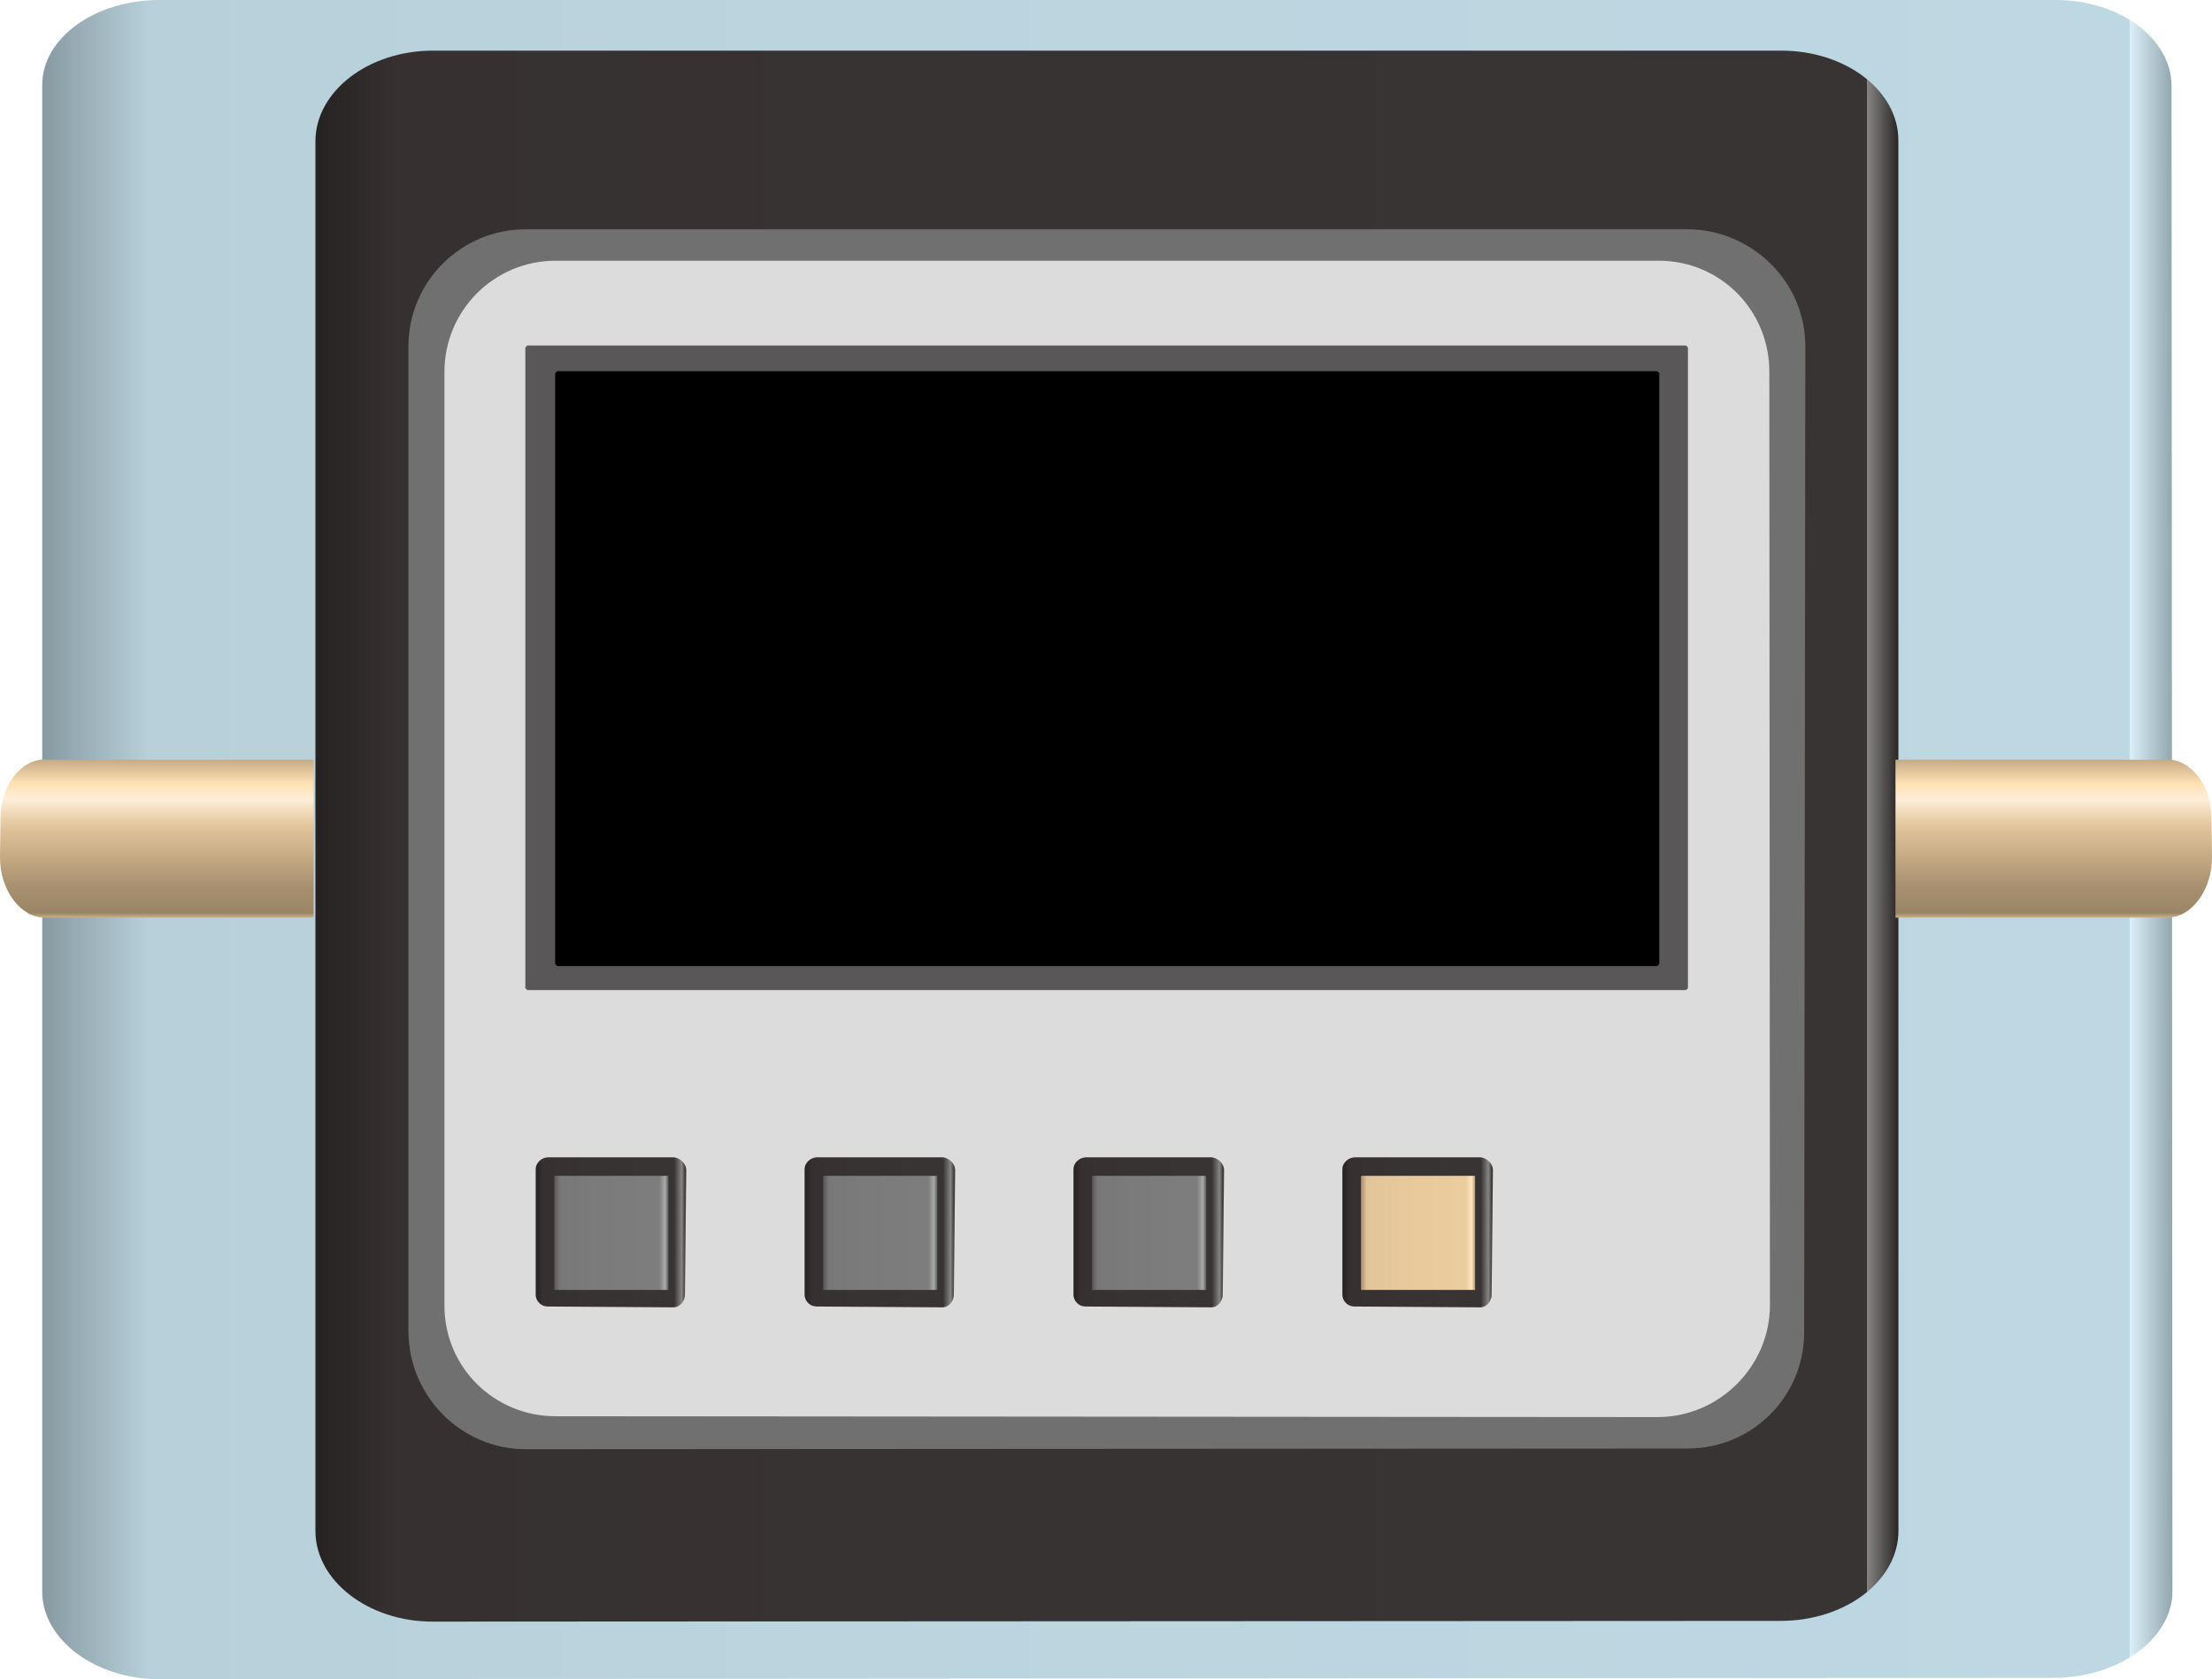 <?xml version="1.0" encoding="utf-8"?>
<!-- Generator: Adobe Illustrator 16.0.0, SVG Export Plug-In . SVG Version: 6.00 Build 0)  -->
<!DOCTYPE svg PUBLIC "-//W3C//DTD SVG 1.1//EN" "http://www.w3.org/Graphics/SVG/1.1/DTD/svg11.dtd">
<svg preserveAspectRatio="none"   version="1.1" id="图层_1" xmlns="http://www.w3.org/2000/svg" xmlns:xlink="http://www.w3.org/1999/xlink" x="0px" y="0px"
	 width="566.976px" height="430.5px" viewBox="-0.25 138.18 566.976 430.5" enable-background="new -0.25 138.18 566.976 430.5"
	 xml:space="preserve">
<g id="surface176">
	
		<linearGradient id="SVGID_1_" gradientUnits="userSpaceOnUse" x1="930.225" y1="-85.693" x2="202.226" y2="-85.693" gradientTransform="matrix(0.75 0 0 -0.75 -141.092 289.158)">
		<stop  offset="0" style="stop-color:#92A6AE"/>
		<stop  offset="0.02" style="stop-color:#DAEFF8"/>
		<stop  offset="0.02" style="stop-color:#BED8E3"/>
		<stop  offset="0.64" style="stop-color:#BBD5DF"/>
		<stop  offset="0.95" style="stop-color:#B7D0DA"/>
		<stop  offset="1" style="stop-color:#879AA2"/>
	</linearGradient>
	<path fill="url(#SVGID_1_)" d="M40.578,138.18h486c16.5,0,29.773,9.879,29.773,22.059l0.227,385.941
		c0,12-13.707,22.141-30.336,22.141l-485.664,0.359c-16.5,0-30-10.238-30-22.418V159.93c0-12,13.48-21.75,30.109-21.75H40.578z"/>
	
		<linearGradient id="SVGID_2_" gradientUnits="userSpaceOnUse" x1="743.222" y1="-67.193" x2="202.223" y2="-67.193" gradientTransform="matrix(0.75 0 0 -0.75 -71.067 302.143)">
		<stop  offset="0" style="stop-color:#292525"/>
		<stop  offset="0.02" style="stop-color:#868584"/>
		<stop  offset="0.02" style="stop-color:#383433"/>
		<stop  offset="0.64" style="stop-color:#373332"/>
		<stop  offset="0.95" style="stop-color:#363130"/>
		<stop  offset="1" style="stop-color:#252221"/>
	</linearGradient>
	<path fill="url(#SVGID_2_)" d="M110.602,151.164h345.75c16.5,0,29.977,10.262,29.977,22.965l0.023,356.535
		c0,12.75-13.559,23.066-30.188,23.066l-345.562,0.184c-16.5,0-30-10.523-30-23.227V174.414c0-12.75,13.48-23.25,30.113-23.25
		H110.602z"/>
	<path fill="#717070" d="M134.441,196.961h297.75c16.5,0,30.297,13.371,30.297,29.992l-0.297,252.757
		c0,16.5-13.289,29.828-29.918,29.828l-297.832,0.172c-16.5,0-30-13.648-30-30.27v-252.48c0-16.5,13.43-30,30.059-30H134.441z"/>
	
		<linearGradient id="SVGID_3_" gradientUnits="userSpaceOnUse" x1="255.639" y1="201.42" x2="255.639" y2="147.306" gradientTransform="matrix(0.75 0 0 -0.75 -151.788 483.92)">
		<stop  offset="0" style="stop-color:#C4AA84"/>
		<stop  offset="0.15" style="stop-color:#FFE0B3"/>
		<stop  offset="0.25" style="stop-color:#FFEED7"/>
		<stop  offset="0.44" style="stop-color:#DFC297"/>
		<stop  offset="0.6" style="stop-color:#C7AD86"/>
		<stop  offset="0.8" style="stop-color:#A89170"/>
		<stop  offset="0.97" style="stop-color:#998566"/>
		<stop  offset="1" style="stop-color:#CBB189"/>
	</linearGradient>
	<path fill="url(#SVGID_3_)" d="M11.133,332.941h69v40.5h-69c-6,0-11.383-6.941-11.383-15.43l0.133-10.07
		c0-8.25,5.074-15.086,11.5-15.086L11.133,332.941z"/>
	
		<linearGradient id="SVGID_4_" gradientUnits="userSpaceOnUse" x1="219.615" y1="201.419" x2="219.615" y2="147.305" gradientTransform="matrix(-0.75 0 0 -0.75 690.87 483.92)">
		<stop  offset="0" style="stop-color:#C4AA84"/>
		<stop  offset="0.15" style="stop-color:#FFE0B3"/>
		<stop  offset="0.25" style="stop-color:#FFEED7"/>
		<stop  offset="0.44" style="stop-color:#DFC297"/>
		<stop  offset="0.6" style="stop-color:#C7AD86"/>
		<stop  offset="0.8" style="stop-color:#A89170"/>
		<stop  offset="0.97" style="stop-color:#998566"/>
		<stop  offset="1" style="stop-color:#CBB189"/>
	</linearGradient>
	<path fill="url(#SVGID_4_)" d="M555.343,332.941h-69.75v40.5h69.75c6,0,11.383-6.941,11.383-15.43l-0.133-10.07
		c0-8.25-5.105-15.086-11.563-15.086L555.343,332.941z"/>
	<path fill="#DCDCDD" d="M142.168,205.016h282.75c15.75,0,28.344,12.684,28.344,28.449l0.156,239.3
		c0,15.75-13.043,28.719-28.816,28.719l-282.433-0.219c-15.75,0-28.5-12.563-28.5-28.328V233.516c0-15.75,12.738-28.5,28.512-28.5
		H142.168z"/>
	<path fill="#595757" stroke="#595757" stroke-linejoin="bevel" stroke-miterlimit="10" d="M134.902,227.258h297v164.25h-297
		V227.258z"/>
	<path stroke="#000000" stroke-linejoin="bevel" stroke-miterlimit="10" d="M142.555,233.848h282v151.5h-282V233.848z"/>
	
		<linearGradient id="SVGID_5_" gradientUnits="userSpaceOnUse" x1="253.663" y1="175.662" x2="202.226" y2="175.662" gradientTransform="matrix(0.75 0 0 -0.75 -14.611 585.859)">
		<stop  offset="0" style="stop-color:#292525"/>
		<stop  offset="0.03" style="stop-color:#868584"/>
		<stop  offset="0.08" style="stop-color:#383433"/>
		<stop  offset="0.64" style="stop-color:#373332"/>
		<stop  offset="0.95" style="stop-color:#363130"/>
		<stop  offset="1" style="stop-color:#252221"/>
	</linearGradient>
	<path fill="url(#SVGID_5_)" d="M140.059,434.878h32.25c1.5,0,3.328,1.457,3.328,3.254l-0.328,31.996c0,1.5-1.168,3.219-2.973,3.219
		l-32.277-0.219c-1.5,0-3-1.273-3-3.07v-32.18c0-1.5,1.461-3,3.262-3H140.059z"/>
	
		<linearGradient id="SVGID_6_" gradientUnits="userSpaceOnUse" x1="241.225" y1="181.805" x2="202.225" y2="181.805" gradientTransform="matrix(0.75 0 0 -0.75 -9.848 590.607)">
		<stop  offset="0" style="stop-color:#5F5F5F"/>
		<stop  offset="0.03" style="stop-color:#A9A9AA"/>
		<stop  offset="0.08" style="stop-color:#7D7D7E"/>
		<stop  offset="0.64" style="stop-color:#7B7B7C"/>
		<stop  offset="0.95" style="stop-color:#787879"/>
		<stop  offset="1" style="stop-color:#575758"/>
	</linearGradient>
	<path fill="url(#SVGID_6_)" d="M141.82,439.628h29.25v29.25h-29.25V439.628z"/>
	
		<linearGradient id="SVGID_7_" gradientUnits="userSpaceOnUse" x1="253.66" y1="175.662" x2="202.227" y2="175.662" gradientTransform="matrix(0.75 0 0 -0.75 54.313 585.859)">
		<stop  offset="0" style="stop-color:#292525"/>
		<stop  offset="0.03" style="stop-color:#868584"/>
		<stop  offset="0.08" style="stop-color:#383433"/>
		<stop  offset="0.64" style="stop-color:#373332"/>
		<stop  offset="0.95" style="stop-color:#363130"/>
		<stop  offset="1" style="stop-color:#252221"/>
	</linearGradient>
	<path fill="url(#SVGID_7_)" d="M208.984,434.878h32.25c1.5,0,3.324,1.457,3.324,3.254l-0.324,31.996c0,1.5-1.172,3.219-2.973,3.219
		l-32.277-0.219c-1.5,0-3-1.273-3-3.07v-32.18c0-1.5,1.457-3,3.258-3H208.984z"/>
	
		<linearGradient id="SVGID_8_" gradientUnits="userSpaceOnUse" x1="241.227" y1="181.805" x2="202.227" y2="181.805" gradientTransform="matrix(0.75 0 0 -0.75 59.076 590.607)">
		<stop  offset="0" style="stop-color:#5F5F5F"/>
		<stop  offset="0.03" style="stop-color:#A9A9AA"/>
		<stop  offset="0.08" style="stop-color:#7D7D7E"/>
		<stop  offset="0.64" style="stop-color:#7B7B7C"/>
		<stop  offset="0.95" style="stop-color:#787879"/>
		<stop  offset="1" style="stop-color:#575758"/>
	</linearGradient>
	<path fill="url(#SVGID_8_)" d="M210.746,439.628h29.25v29.25h-29.25V439.628z"/>
	
		<linearGradient id="SVGID_9_" gradientUnits="userSpaceOnUse" x1="253.663" y1="175.662" x2="202.226" y2="175.662" gradientTransform="matrix(0.75 0 0 -0.75 123.237 585.859)">
		<stop  offset="0" style="stop-color:#292525"/>
		<stop  offset="0.03" style="stop-color:#868584"/>
		<stop  offset="0.08" style="stop-color:#383433"/>
		<stop  offset="0.64" style="stop-color:#373332"/>
		<stop  offset="0.95" style="stop-color:#363130"/>
		<stop  offset="1" style="stop-color:#252221"/>
	</linearGradient>
	<path fill="url(#SVGID_9_)" d="M277.906,434.878h32.25c1.5,0,3.328,1.457,3.328,3.254l-0.328,31.996c0,1.5-1.172,3.219-2.973,3.219
		l-32.277-0.219c-1.5,0-3-1.273-3-3.07v-32.18c0-1.5,1.461-3,3.262-3H277.906z"/>
	
		<linearGradient id="SVGID_10_" gradientUnits="userSpaceOnUse" x1="241.224" y1="181.805" x2="202.225" y2="181.805" gradientTransform="matrix(0.75 0 0 -0.75 127.999 590.607)">
		<stop  offset="0" style="stop-color:#5F5F5F"/>
		<stop  offset="0.03" style="stop-color:#A9A9AA"/>
		<stop  offset="0.08" style="stop-color:#7D7D7E"/>
		<stop  offset="0.64" style="stop-color:#7B7B7C"/>
		<stop  offset="0.95" style="stop-color:#787879"/>
		<stop  offset="1" style="stop-color:#575758"/>
	</linearGradient>
	<path fill="url(#SVGID_10_)" d="M279.668,439.628h29.25v29.25h-29.25V439.628z"/>
	
		<linearGradient id="SVGID_11_" gradientUnits="userSpaceOnUse" x1="253.66" y1="175.662" x2="202.223" y2="175.662" gradientTransform="matrix(0.75 0 0 -0.75 192.16 585.859)">
		<stop  offset="0" style="stop-color:#292525"/>
		<stop  offset="0.03" style="stop-color:#868584"/>
		<stop  offset="0.08" style="stop-color:#383433"/>
		<stop  offset="0.64" style="stop-color:#373332"/>
		<stop  offset="0.95" style="stop-color:#363130"/>
		<stop  offset="1" style="stop-color:#252221"/>
	</linearGradient>
	<path fill="url(#SVGID_11_)" d="M346.828,434.878h32.25c1.5,0,3.328,1.457,3.328,3.254l-0.328,31.996
		c0,1.5-1.168,3.219-2.969,3.219l-32.281-0.219c-1.5,0-3-1.273-3-3.07v-32.18c0-1.5,1.461-3,3.262-3H346.828z"/>
	
		<linearGradient id="SVGID_12_" gradientUnits="userSpaceOnUse" x1="241.222" y1="181.805" x2="202.222" y2="181.805" gradientTransform="matrix(0.75 0 0 -0.75 196.923 590.607)">
		<stop  offset="0" style="stop-color:#B59D79"/>
		<stop  offset="0.03" style="stop-color:#FFE5C1"/>
		<stop  offset="0.08" style="stop-color:#EBCC9F"/>
		<stop  offset="0.64" style="stop-color:#E7C99C"/>
		<stop  offset="0.95" style="stop-color:#E2C499"/>
		<stop  offset="1" style="stop-color:#A89170"/>
	</linearGradient>
	<path fill="url(#SVGID_12_)" d="M348.589,439.628h29.25v29.25h-29.25V439.628z"/>
</g>
</svg>
